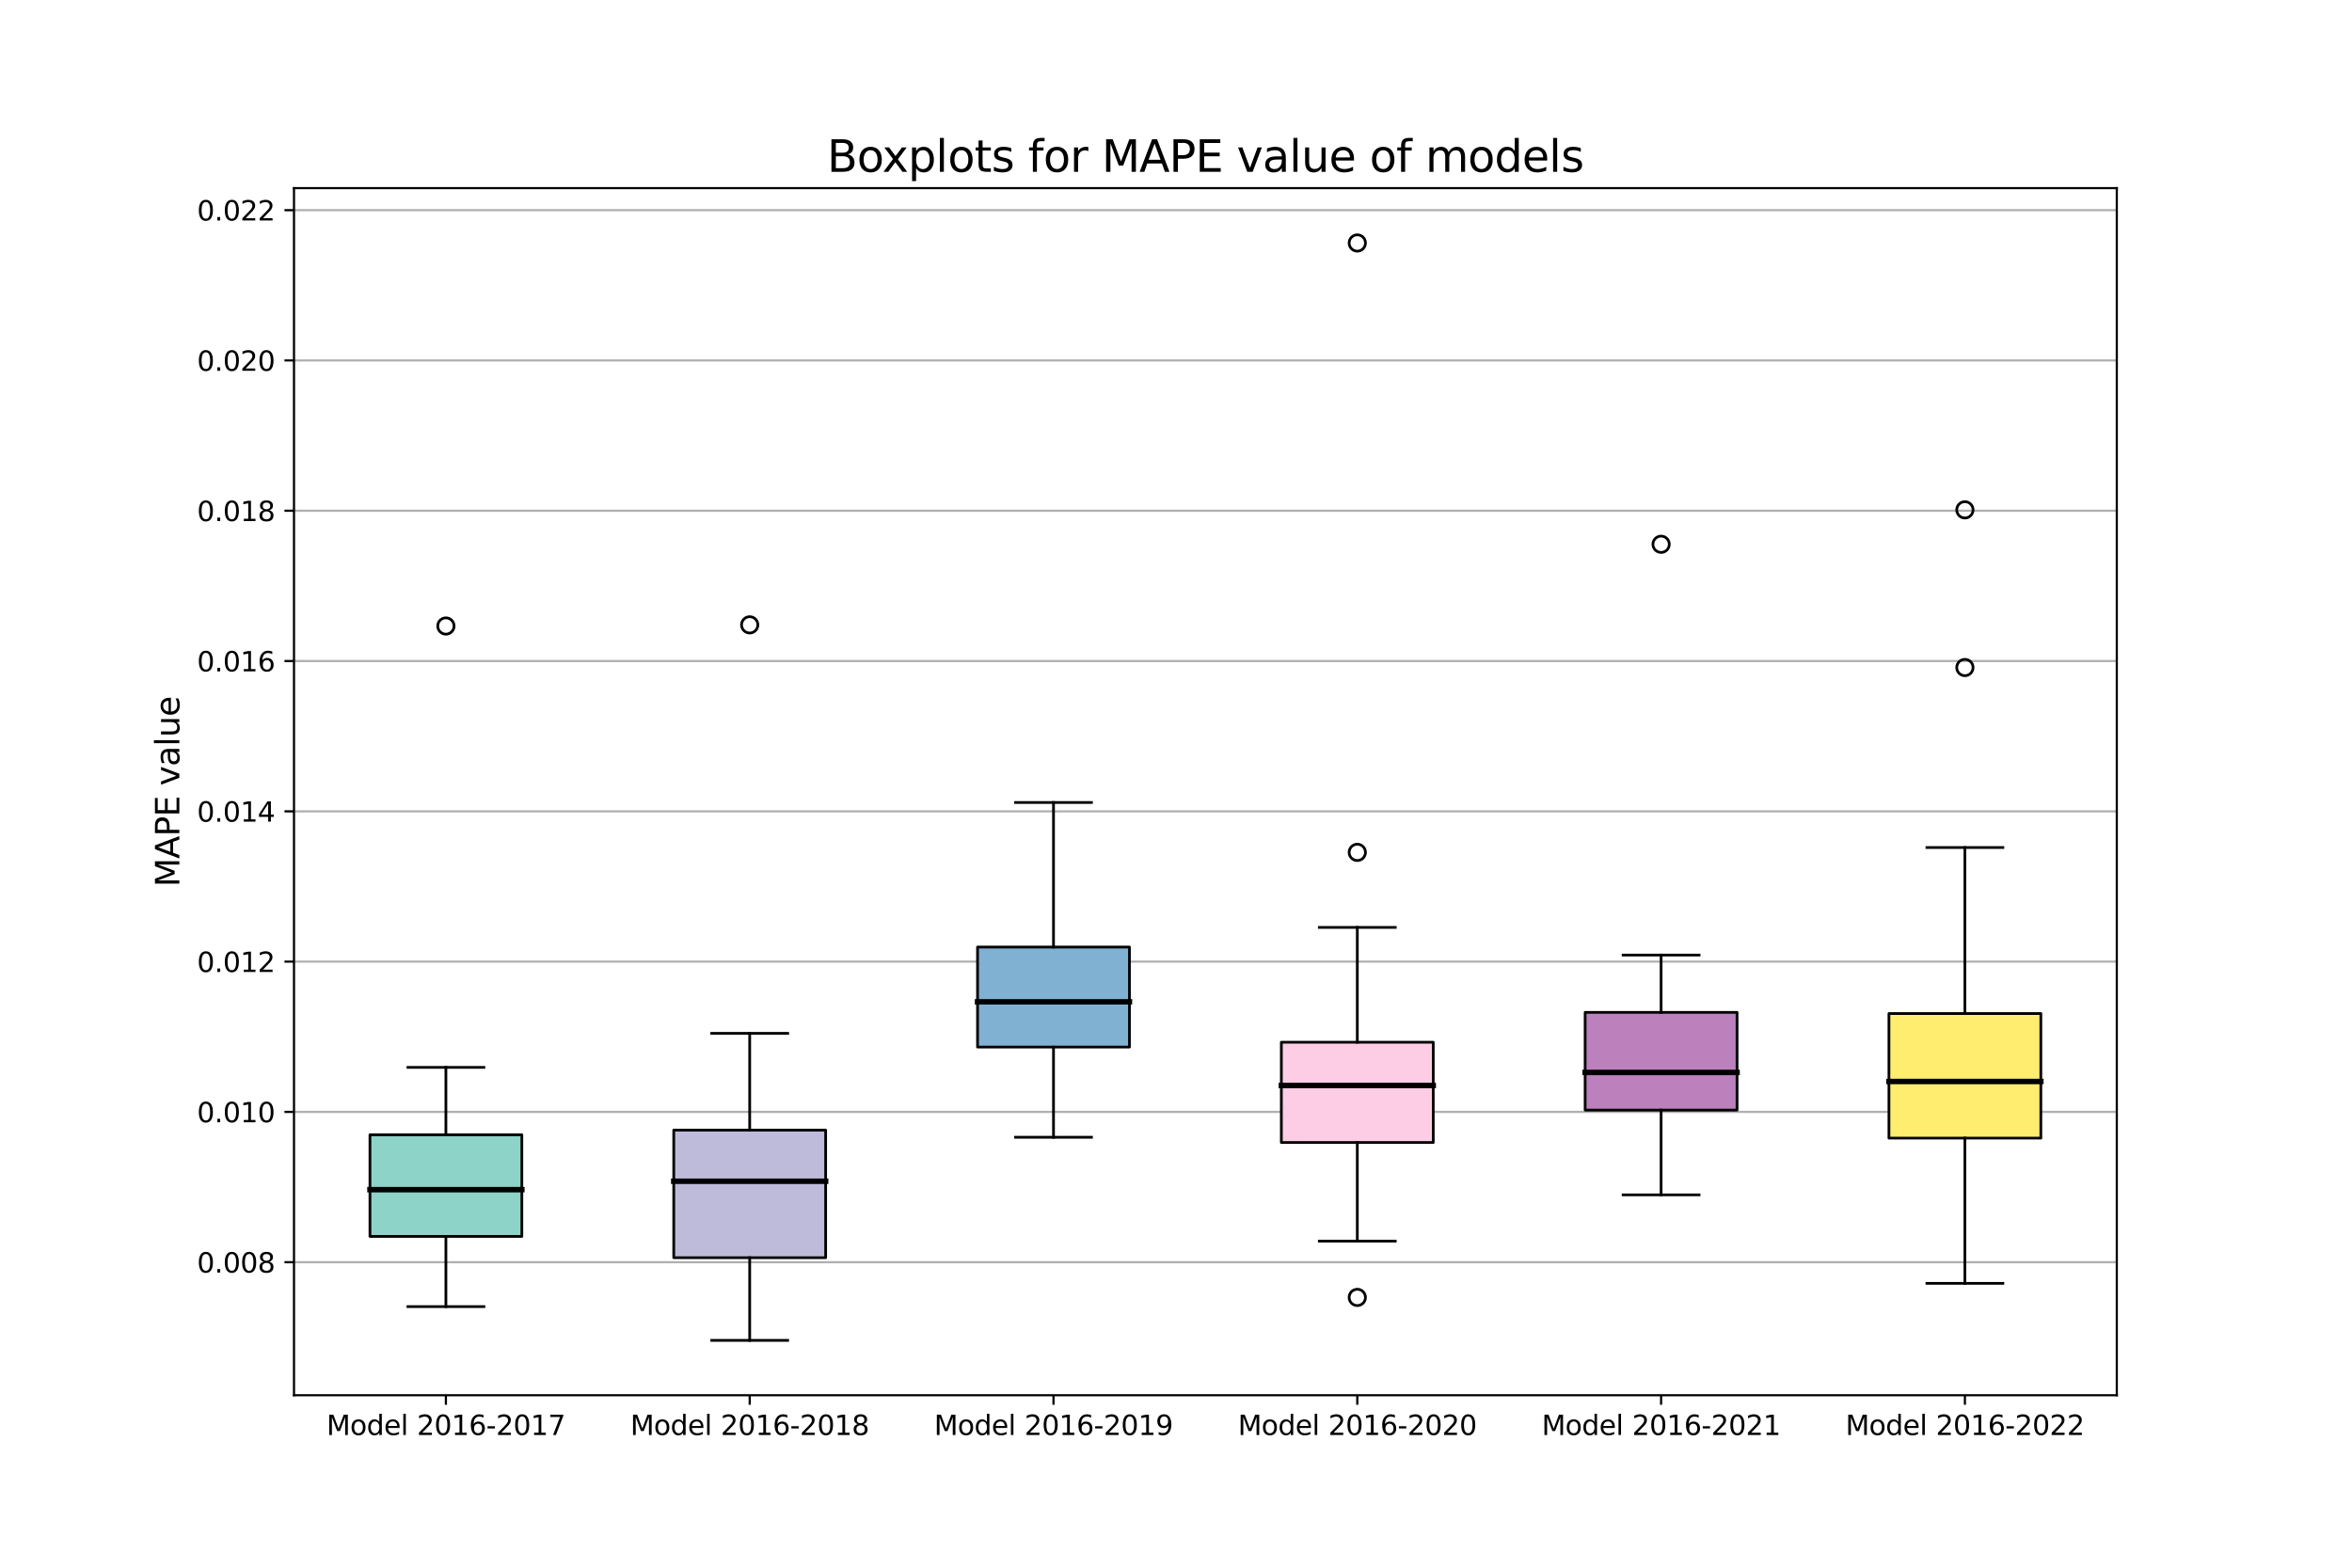 <?xml version="1.0" encoding="utf-8" standalone="no"?>
<!DOCTYPE svg PUBLIC "-//W3C//DTD SVG 1.1//EN"
  "http://www.w3.org/Graphics/SVG/1.1/DTD/svg11.dtd">
<svg xmlns:xlink="http://www.w3.org/1999/xlink" width="864pt" height="576pt" viewBox="0 0 864 576" xmlns="http://www.w3.org/2000/svg" version="1.1">
 <defs>
  <style type="text/css">*{stroke-linejoin: round; stroke-linecap: butt}</style>
 </defs>
 <g id="figure_1">
  <g id="patch_1">
   <path d="M 0 576 
L 864 576 
L 864 0 
L 0 0 
z
" style="fill: #ffffff"/>
  </g>
  <g id="axes_1">
   <g id="patch_2">
    <path d="M 108 512.64 
L 777.6 512.64 
L 777.6 69.12 
L 108 69.12 
z
" style="fill: #ffffff"/>
   </g>
   <g id="matplotlib.axis_1">
    <g id="xtick_1">
     <g id="line2d_1">
      <defs>
       <path id="mb6e4095ecb" d="M 0 0 
L 0 3.5 
" style="stroke: #000000; stroke-width: 0.8"/>
      </defs>
      <g>
       <use xlink:href="#mb6e4095ecb" x="163.8" y="512.64" style="stroke: #000000; stroke-width: 0.8"/>
      </g>
     </g>
     <g id="text_1">
      <!-- Model 2016-2017 -->
      <g transform="translate(119.944 527.238) scale(0.1 -0.1)">
       <defs>
        <path id="DejaVuSans-4d" d="M 628 4666 
L 1569 4666 
L 2759 1491 
L 3956 4666 
L 4897 4666 
L 4897 0 
L 4281 0 
L 4281 4097 
L 3078 897 
L 2444 897 
L 1241 4097 
L 1241 0 
L 628 0 
L 628 4666 
z
" transform="scale(0.016)"/>
        <path id="DejaVuSans-6f" d="M 1959 3097 
Q 1497 3097 1228 2736 
Q 959 2375 959 1747 
Q 959 1119 1226 758 
Q 1494 397 1959 397 
Q 2419 397 2687 759 
Q 2956 1122 2956 1747 
Q 2956 2369 2687 2733 
Q 2419 3097 1959 3097 
z
M 1959 3584 
Q 2709 3584 3137 3096 
Q 3566 2609 3566 1747 
Q 3566 888 3137 398 
Q 2709 -91 1959 -91 
Q 1206 -91 779 398 
Q 353 888 353 1747 
Q 353 2609 779 3096 
Q 1206 3584 1959 3584 
z
" transform="scale(0.016)"/>
        <path id="DejaVuSans-64" d="M 2906 2969 
L 2906 4863 
L 3481 4863 
L 3481 0 
L 2906 0 
L 2906 525 
Q 2725 213 2448 61 
Q 2172 -91 1784 -91 
Q 1150 -91 751 415 
Q 353 922 353 1747 
Q 353 2572 751 3078 
Q 1150 3584 1784 3584 
Q 2172 3584 2448 3432 
Q 2725 3281 2906 2969 
z
M 947 1747 
Q 947 1113 1208 752 
Q 1469 391 1925 391 
Q 2381 391 2643 752 
Q 2906 1113 2906 1747 
Q 2906 2381 2643 2742 
Q 2381 3103 1925 3103 
Q 1469 3103 1208 2742 
Q 947 2381 947 1747 
z
" transform="scale(0.016)"/>
        <path id="DejaVuSans-65" d="M 3597 1894 
L 3597 1613 
L 953 1613 
Q 991 1019 1311 708 
Q 1631 397 2203 397 
Q 2534 397 2845 478 
Q 3156 559 3463 722 
L 3463 178 
Q 3153 47 2828 -22 
Q 2503 -91 2169 -91 
Q 1331 -91 842 396 
Q 353 884 353 1716 
Q 353 2575 817 3079 
Q 1281 3584 2069 3584 
Q 2775 3584 3186 3129 
Q 3597 2675 3597 1894 
z
M 3022 2063 
Q 3016 2534 2758 2815 
Q 2500 3097 2075 3097 
Q 1594 3097 1305 2825 
Q 1016 2553 972 2059 
L 3022 2063 
z
" transform="scale(0.016)"/>
        <path id="DejaVuSans-6c" d="M 603 4863 
L 1178 4863 
L 1178 0 
L 603 0 
L 603 4863 
z
" transform="scale(0.016)"/>
        <path id="DejaVuSans-20" transform="scale(0.016)"/>
        <path id="DejaVuSans-32" d="M 1228 531 
L 3431 531 
L 3431 0 
L 469 0 
L 469 531 
Q 828 903 1448 1529 
Q 2069 2156 2228 2338 
Q 2531 2678 2651 2914 
Q 2772 3150 2772 3378 
Q 2772 3750 2511 3984 
Q 2250 4219 1831 4219 
Q 1534 4219 1204 4116 
Q 875 4013 500 3803 
L 500 4441 
Q 881 4594 1212 4672 
Q 1544 4750 1819 4750 
Q 2544 4750 2975 4387 
Q 3406 4025 3406 3419 
Q 3406 3131 3298 2873 
Q 3191 2616 2906 2266 
Q 2828 2175 2409 1742 
Q 1991 1309 1228 531 
z
" transform="scale(0.016)"/>
        <path id="DejaVuSans-30" d="M 2034 4250 
Q 1547 4250 1301 3770 
Q 1056 3291 1056 2328 
Q 1056 1369 1301 889 
Q 1547 409 2034 409 
Q 2525 409 2770 889 
Q 3016 1369 3016 2328 
Q 3016 3291 2770 3770 
Q 2525 4250 2034 4250 
z
M 2034 4750 
Q 2819 4750 3233 4129 
Q 3647 3509 3647 2328 
Q 3647 1150 3233 529 
Q 2819 -91 2034 -91 
Q 1250 -91 836 529 
Q 422 1150 422 2328 
Q 422 3509 836 4129 
Q 1250 4750 2034 4750 
z
" transform="scale(0.016)"/>
        <path id="DejaVuSans-31" d="M 794 531 
L 1825 531 
L 1825 4091 
L 703 3866 
L 703 4441 
L 1819 4666 
L 2450 4666 
L 2450 531 
L 3481 531 
L 3481 0 
L 794 0 
L 794 531 
z
" transform="scale(0.016)"/>
        <path id="DejaVuSans-36" d="M 2113 2584 
Q 1688 2584 1439 2293 
Q 1191 2003 1191 1497 
Q 1191 994 1439 701 
Q 1688 409 2113 409 
Q 2538 409 2786 701 
Q 3034 994 3034 1497 
Q 3034 2003 2786 2293 
Q 2538 2584 2113 2584 
z
M 3366 4563 
L 3366 3988 
Q 3128 4100 2886 4159 
Q 2644 4219 2406 4219 
Q 1781 4219 1451 3797 
Q 1122 3375 1075 2522 
Q 1259 2794 1537 2939 
Q 1816 3084 2150 3084 
Q 2853 3084 3261 2657 
Q 3669 2231 3669 1497 
Q 3669 778 3244 343 
Q 2819 -91 2113 -91 
Q 1303 -91 875 529 
Q 447 1150 447 2328 
Q 447 3434 972 4092 
Q 1497 4750 2381 4750 
Q 2619 4750 2861 4703 
Q 3103 4656 3366 4563 
z
" transform="scale(0.016)"/>
        <path id="DejaVuSans-2d" d="M 313 2009 
L 1997 2009 
L 1997 1497 
L 313 1497 
L 313 2009 
z
" transform="scale(0.016)"/>
        <path id="DejaVuSans-37" d="M 525 4666 
L 3525 4666 
L 3525 4397 
L 1831 0 
L 1172 0 
L 2766 4134 
L 525 4134 
L 525 4666 
z
" transform="scale(0.016)"/>
       </defs>
       <use xlink:href="#DejaVuSans-4d"/>
       <use xlink:href="#DejaVuSans-6f" x="86.279"/>
       <use xlink:href="#DejaVuSans-64" x="147.461"/>
       <use xlink:href="#DejaVuSans-65" x="210.938"/>
       <use xlink:href="#DejaVuSans-6c" x="272.461"/>
       <use xlink:href="#DejaVuSans-20" x="300.244"/>
       <use xlink:href="#DejaVuSans-32" x="332.031"/>
       <use xlink:href="#DejaVuSans-30" x="395.654"/>
       <use xlink:href="#DejaVuSans-31" x="459.277"/>
       <use xlink:href="#DejaVuSans-36" x="522.9"/>
       <use xlink:href="#DejaVuSans-2d" x="586.523"/>
       <use xlink:href="#DejaVuSans-32" x="622.607"/>
       <use xlink:href="#DejaVuSans-30" x="686.23"/>
       <use xlink:href="#DejaVuSans-31" x="749.854"/>
       <use xlink:href="#DejaVuSans-37" x="813.477"/>
      </g>
     </g>
    </g>
    <g id="xtick_2">
     <g id="line2d_2">
      <g>
       <use xlink:href="#mb6e4095ecb" x="275.4" y="512.64" style="stroke: #000000; stroke-width: 0.8"/>
      </g>
     </g>
     <g id="text_2">
      <!-- Model 2016-2018 -->
      <g transform="translate(231.544 527.238) scale(0.1 -0.1)">
       <defs>
        <path id="DejaVuSans-38" d="M 2034 2216 
Q 1584 2216 1326 1975 
Q 1069 1734 1069 1313 
Q 1069 891 1326 650 
Q 1584 409 2034 409 
Q 2484 409 2743 651 
Q 3003 894 3003 1313 
Q 3003 1734 2745 1975 
Q 2488 2216 2034 2216 
z
M 1403 2484 
Q 997 2584 770 2862 
Q 544 3141 544 3541 
Q 544 4100 942 4425 
Q 1341 4750 2034 4750 
Q 2731 4750 3128 4425 
Q 3525 4100 3525 3541 
Q 3525 3141 3298 2862 
Q 3072 2584 2669 2484 
Q 3125 2378 3379 2068 
Q 3634 1759 3634 1313 
Q 3634 634 3220 271 
Q 2806 -91 2034 -91 
Q 1263 -91 848 271 
Q 434 634 434 1313 
Q 434 1759 690 2068 
Q 947 2378 1403 2484 
z
M 1172 3481 
Q 1172 3119 1398 2916 
Q 1625 2713 2034 2713 
Q 2441 2713 2670 2916 
Q 2900 3119 2900 3481 
Q 2900 3844 2670 4047 
Q 2441 4250 2034 4250 
Q 1625 4250 1398 4047 
Q 1172 3844 1172 3481 
z
" transform="scale(0.016)"/>
       </defs>
       <use xlink:href="#DejaVuSans-4d"/>
       <use xlink:href="#DejaVuSans-6f" x="86.279"/>
       <use xlink:href="#DejaVuSans-64" x="147.461"/>
       <use xlink:href="#DejaVuSans-65" x="210.938"/>
       <use xlink:href="#DejaVuSans-6c" x="272.461"/>
       <use xlink:href="#DejaVuSans-20" x="300.244"/>
       <use xlink:href="#DejaVuSans-32" x="332.031"/>
       <use xlink:href="#DejaVuSans-30" x="395.654"/>
       <use xlink:href="#DejaVuSans-31" x="459.277"/>
       <use xlink:href="#DejaVuSans-36" x="522.9"/>
       <use xlink:href="#DejaVuSans-2d" x="586.523"/>
       <use xlink:href="#DejaVuSans-32" x="622.607"/>
       <use xlink:href="#DejaVuSans-30" x="686.23"/>
       <use xlink:href="#DejaVuSans-31" x="749.854"/>
       <use xlink:href="#DejaVuSans-38" x="813.477"/>
      </g>
     </g>
    </g>
    <g id="xtick_3">
     <g id="line2d_3">
      <g>
       <use xlink:href="#mb6e4095ecb" x="387" y="512.64" style="stroke: #000000; stroke-width: 0.8"/>
      </g>
     </g>
     <g id="text_3">
      <!-- Model 2016-2019 -->
      <g transform="translate(343.144 527.238) scale(0.1 -0.1)">
       <defs>
        <path id="DejaVuSans-39" d="M 703 97 
L 703 672 
Q 941 559 1184 500 
Q 1428 441 1663 441 
Q 2288 441 2617 861 
Q 2947 1281 2994 2138 
Q 2813 1869 2534 1725 
Q 2256 1581 1919 1581 
Q 1219 1581 811 2004 
Q 403 2428 403 3163 
Q 403 3881 828 4315 
Q 1253 4750 1959 4750 
Q 2769 4750 3195 4129 
Q 3622 3509 3622 2328 
Q 3622 1225 3098 567 
Q 2575 -91 1691 -91 
Q 1453 -91 1209 -44 
Q 966 3 703 97 
z
M 1959 2075 
Q 2384 2075 2632 2365 
Q 2881 2656 2881 3163 
Q 2881 3666 2632 3958 
Q 2384 4250 1959 4250 
Q 1534 4250 1286 3958 
Q 1038 3666 1038 3163 
Q 1038 2656 1286 2365 
Q 1534 2075 1959 2075 
z
" transform="scale(0.016)"/>
       </defs>
       <use xlink:href="#DejaVuSans-4d"/>
       <use xlink:href="#DejaVuSans-6f" x="86.279"/>
       <use xlink:href="#DejaVuSans-64" x="147.461"/>
       <use xlink:href="#DejaVuSans-65" x="210.938"/>
       <use xlink:href="#DejaVuSans-6c" x="272.461"/>
       <use xlink:href="#DejaVuSans-20" x="300.244"/>
       <use xlink:href="#DejaVuSans-32" x="332.031"/>
       <use xlink:href="#DejaVuSans-30" x="395.654"/>
       <use xlink:href="#DejaVuSans-31" x="459.277"/>
       <use xlink:href="#DejaVuSans-36" x="522.9"/>
       <use xlink:href="#DejaVuSans-2d" x="586.523"/>
       <use xlink:href="#DejaVuSans-32" x="622.607"/>
       <use xlink:href="#DejaVuSans-30" x="686.23"/>
       <use xlink:href="#DejaVuSans-31" x="749.854"/>
       <use xlink:href="#DejaVuSans-39" x="813.477"/>
      </g>
     </g>
    </g>
    <g id="xtick_4">
     <g id="line2d_4">
      <g>
       <use xlink:href="#mb6e4095ecb" x="498.6" y="512.64" style="stroke: #000000; stroke-width: 0.8"/>
      </g>
     </g>
     <g id="text_4">
      <!-- Model 2016-2020 -->
      <g transform="translate(454.744 527.238) scale(0.1 -0.1)">
       <use xlink:href="#DejaVuSans-4d"/>
       <use xlink:href="#DejaVuSans-6f" x="86.279"/>
       <use xlink:href="#DejaVuSans-64" x="147.461"/>
       <use xlink:href="#DejaVuSans-65" x="210.938"/>
       <use xlink:href="#DejaVuSans-6c" x="272.461"/>
       <use xlink:href="#DejaVuSans-20" x="300.244"/>
       <use xlink:href="#DejaVuSans-32" x="332.031"/>
       <use xlink:href="#DejaVuSans-30" x="395.654"/>
       <use xlink:href="#DejaVuSans-31" x="459.277"/>
       <use xlink:href="#DejaVuSans-36" x="522.9"/>
       <use xlink:href="#DejaVuSans-2d" x="586.523"/>
       <use xlink:href="#DejaVuSans-32" x="622.607"/>
       <use xlink:href="#DejaVuSans-30" x="686.23"/>
       <use xlink:href="#DejaVuSans-32" x="749.854"/>
       <use xlink:href="#DejaVuSans-30" x="813.477"/>
      </g>
     </g>
    </g>
    <g id="xtick_5">
     <g id="line2d_5">
      <g>
       <use xlink:href="#mb6e4095ecb" x="610.2" y="512.64" style="stroke: #000000; stroke-width: 0.8"/>
      </g>
     </g>
     <g id="text_5">
      <!-- Model 2016-2021 -->
      <g transform="translate(566.344 527.238) scale(0.1 -0.1)">
       <use xlink:href="#DejaVuSans-4d"/>
       <use xlink:href="#DejaVuSans-6f" x="86.279"/>
       <use xlink:href="#DejaVuSans-64" x="147.461"/>
       <use xlink:href="#DejaVuSans-65" x="210.938"/>
       <use xlink:href="#DejaVuSans-6c" x="272.461"/>
       <use xlink:href="#DejaVuSans-20" x="300.244"/>
       <use xlink:href="#DejaVuSans-32" x="332.031"/>
       <use xlink:href="#DejaVuSans-30" x="395.654"/>
       <use xlink:href="#DejaVuSans-31" x="459.277"/>
       <use xlink:href="#DejaVuSans-36" x="522.9"/>
       <use xlink:href="#DejaVuSans-2d" x="586.523"/>
       <use xlink:href="#DejaVuSans-32" x="622.607"/>
       <use xlink:href="#DejaVuSans-30" x="686.23"/>
       <use xlink:href="#DejaVuSans-32" x="749.854"/>
       <use xlink:href="#DejaVuSans-31" x="813.477"/>
      </g>
     </g>
    </g>
    <g id="xtick_6">
     <g id="line2d_6">
      <g>
       <use xlink:href="#mb6e4095ecb" x="721.8" y="512.64" style="stroke: #000000; stroke-width: 0.8"/>
      </g>
     </g>
     <g id="text_6">
      <!-- Model 2016-2022 -->
      <g transform="translate(677.944 527.238) scale(0.1 -0.1)">
       <use xlink:href="#DejaVuSans-4d"/>
       <use xlink:href="#DejaVuSans-6f" x="86.279"/>
       <use xlink:href="#DejaVuSans-64" x="147.461"/>
       <use xlink:href="#DejaVuSans-65" x="210.938"/>
       <use xlink:href="#DejaVuSans-6c" x="272.461"/>
       <use xlink:href="#DejaVuSans-20" x="300.244"/>
       <use xlink:href="#DejaVuSans-32" x="332.031"/>
       <use xlink:href="#DejaVuSans-30" x="395.654"/>
       <use xlink:href="#DejaVuSans-31" x="459.277"/>
       <use xlink:href="#DejaVuSans-36" x="522.9"/>
       <use xlink:href="#DejaVuSans-2d" x="586.523"/>
       <use xlink:href="#DejaVuSans-32" x="622.607"/>
       <use xlink:href="#DejaVuSans-30" x="686.23"/>
       <use xlink:href="#DejaVuSans-32" x="749.854"/>
       <use xlink:href="#DejaVuSans-32" x="813.477"/>
      </g>
     </g>
    </g>
   </g>
   <g id="matplotlib.axis_2">
    <g id="ytick_1">
     <g id="line2d_7">
      <path d="M 108 463.759 
L 777.6 463.759 
" clip-path="url(#p1712bc92a9)" style="fill: none; stroke: #b0b0b0; stroke-width: 0.8; stroke-linecap: square"/>
     </g>
     <g id="line2d_8">
      <defs>
       <path id="mffe95f3190" d="M 0 0 
L -3.5 0 
" style="stroke: #000000; stroke-width: 0.8"/>
      </defs>
      <g>
       <use xlink:href="#mffe95f3190" x="108" y="463.759" style="stroke: #000000; stroke-width: 0.8"/>
      </g>
     </g>
     <g id="text_7">
      <!-- 0.008 -->
      <g transform="translate(72.372 467.558) scale(0.1 -0.1)">
       <defs>
        <path id="DejaVuSans-2e" d="M 684 794 
L 1344 794 
L 1344 0 
L 684 0 
L 684 794 
z
" transform="scale(0.016)"/>
       </defs>
       <use xlink:href="#DejaVuSans-30"/>
       <use xlink:href="#DejaVuSans-2e" x="63.623"/>
       <use xlink:href="#DejaVuSans-30" x="95.41"/>
       <use xlink:href="#DejaVuSans-30" x="159.033"/>
       <use xlink:href="#DejaVuSans-38" x="222.656"/>
      </g>
     </g>
    </g>
    <g id="ytick_2">
     <g id="line2d_9">
      <path d="M 108 408.538 
L 777.6 408.538 
" clip-path="url(#p1712bc92a9)" style="fill: none; stroke: #b0b0b0; stroke-width: 0.8; stroke-linecap: square"/>
     </g>
     <g id="line2d_10">
      <g>
       <use xlink:href="#mffe95f3190" x="108" y="408.538" style="stroke: #000000; stroke-width: 0.8"/>
      </g>
     </g>
     <g id="text_8">
      <!-- 0.010 -->
      <g transform="translate(72.372 412.337) scale(0.1 -0.1)">
       <use xlink:href="#DejaVuSans-30"/>
       <use xlink:href="#DejaVuSans-2e" x="63.623"/>
       <use xlink:href="#DejaVuSans-30" x="95.41"/>
       <use xlink:href="#DejaVuSans-31" x="159.033"/>
       <use xlink:href="#DejaVuSans-30" x="222.656"/>
      </g>
     </g>
    </g>
    <g id="ytick_3">
     <g id="line2d_11">
      <path d="M 108 353.318 
L 777.6 353.318 
" clip-path="url(#p1712bc92a9)" style="fill: none; stroke: #b0b0b0; stroke-width: 0.8; stroke-linecap: square"/>
     </g>
     <g id="line2d_12">
      <g>
       <use xlink:href="#mffe95f3190" x="108" y="353.318" style="stroke: #000000; stroke-width: 0.8"/>
      </g>
     </g>
     <g id="text_9">
      <!-- 0.012 -->
      <g transform="translate(72.372 357.117) scale(0.1 -0.1)">
       <use xlink:href="#DejaVuSans-30"/>
       <use xlink:href="#DejaVuSans-2e" x="63.623"/>
       <use xlink:href="#DejaVuSans-30" x="95.41"/>
       <use xlink:href="#DejaVuSans-31" x="159.033"/>
       <use xlink:href="#DejaVuSans-32" x="222.656"/>
      </g>
     </g>
    </g>
    <g id="ytick_4">
     <g id="line2d_13">
      <path d="M 108 298.097 
L 777.6 298.097 
" clip-path="url(#p1712bc92a9)" style="fill: none; stroke: #b0b0b0; stroke-width: 0.8; stroke-linecap: square"/>
     </g>
     <g id="line2d_14">
      <g>
       <use xlink:href="#mffe95f3190" x="108" y="298.097" style="stroke: #000000; stroke-width: 0.8"/>
      </g>
     </g>
     <g id="text_10">
      <!-- 0.014 -->
      <g transform="translate(72.372 301.897) scale(0.1 -0.1)">
       <defs>
        <path id="DejaVuSans-34" d="M 2419 4116 
L 825 1625 
L 2419 1625 
L 2419 4116 
z
M 2253 4666 
L 3047 4666 
L 3047 1625 
L 3713 1625 
L 3713 1100 
L 3047 1100 
L 3047 0 
L 2419 0 
L 2419 1100 
L 313 1100 
L 313 1709 
L 2253 4666 
z
" transform="scale(0.016)"/>
       </defs>
       <use xlink:href="#DejaVuSans-30"/>
       <use xlink:href="#DejaVuSans-2e" x="63.623"/>
       <use xlink:href="#DejaVuSans-30" x="95.41"/>
       <use xlink:href="#DejaVuSans-31" x="159.033"/>
       <use xlink:href="#DejaVuSans-34" x="222.656"/>
      </g>
     </g>
    </g>
    <g id="ytick_5">
     <g id="line2d_15">
      <path d="M 108 242.877 
L 777.6 242.877 
" clip-path="url(#p1712bc92a9)" style="fill: none; stroke: #b0b0b0; stroke-width: 0.8; stroke-linecap: square"/>
     </g>
     <g id="line2d_16">
      <g>
       <use xlink:href="#mffe95f3190" x="108" y="242.877" style="stroke: #000000; stroke-width: 0.8"/>
      </g>
     </g>
     <g id="text_11">
      <!-- 0.016 -->
      <g transform="translate(72.372 246.676) scale(0.1 -0.1)">
       <use xlink:href="#DejaVuSans-30"/>
       <use xlink:href="#DejaVuSans-2e" x="63.623"/>
       <use xlink:href="#DejaVuSans-30" x="95.41"/>
       <use xlink:href="#DejaVuSans-31" x="159.033"/>
       <use xlink:href="#DejaVuSans-36" x="222.656"/>
      </g>
     </g>
    </g>
    <g id="ytick_6">
     <g id="line2d_17">
      <path d="M 108 187.656 
L 777.6 187.656 
" clip-path="url(#p1712bc92a9)" style="fill: none; stroke: #b0b0b0; stroke-width: 0.8; stroke-linecap: square"/>
     </g>
     <g id="line2d_18">
      <g>
       <use xlink:href="#mffe95f3190" x="108" y="187.656" style="stroke: #000000; stroke-width: 0.8"/>
      </g>
     </g>
     <g id="text_12">
      <!-- 0.018 -->
      <g transform="translate(72.372 191.456) scale(0.1 -0.1)">
       <use xlink:href="#DejaVuSans-30"/>
       <use xlink:href="#DejaVuSans-2e" x="63.623"/>
       <use xlink:href="#DejaVuSans-30" x="95.41"/>
       <use xlink:href="#DejaVuSans-31" x="159.033"/>
       <use xlink:href="#DejaVuSans-38" x="222.656"/>
      </g>
     </g>
    </g>
    <g id="ytick_7">
     <g id="line2d_19">
      <path d="M 108 132.436 
L 777.6 132.436 
" clip-path="url(#p1712bc92a9)" style="fill: none; stroke: #b0b0b0; stroke-width: 0.8; stroke-linecap: square"/>
     </g>
     <g id="line2d_20">
      <g>
       <use xlink:href="#mffe95f3190" x="108" y="132.436" style="stroke: #000000; stroke-width: 0.8"/>
      </g>
     </g>
     <g id="text_13">
      <!-- 0.020 -->
      <g transform="translate(72.372 136.235) scale(0.1 -0.1)">
       <use xlink:href="#DejaVuSans-30"/>
       <use xlink:href="#DejaVuSans-2e" x="63.623"/>
       <use xlink:href="#DejaVuSans-30" x="95.41"/>
       <use xlink:href="#DejaVuSans-32" x="159.033"/>
       <use xlink:href="#DejaVuSans-30" x="222.656"/>
      </g>
     </g>
    </g>
    <g id="ytick_8">
     <g id="line2d_21">
      <path d="M 108 77.216 
L 777.6 77.216 
" clip-path="url(#p1712bc92a9)" style="fill: none; stroke: #b0b0b0; stroke-width: 0.8; stroke-linecap: square"/>
     </g>
     <g id="line2d_22">
      <g>
       <use xlink:href="#mffe95f3190" x="108" y="77.216" style="stroke: #000000; stroke-width: 0.8"/>
      </g>
     </g>
     <g id="text_14">
      <!-- 0.022 -->
      <g transform="translate(72.372 81.015) scale(0.1 -0.1)">
       <use xlink:href="#DejaVuSans-30"/>
       <use xlink:href="#DejaVuSans-2e" x="63.623"/>
       <use xlink:href="#DejaVuSans-30" x="95.41"/>
       <use xlink:href="#DejaVuSans-32" x="159.033"/>
       <use xlink:href="#DejaVuSans-32" x="222.656"/>
      </g>
     </g>
    </g>
    <g id="text_15">
     <!-- MAPE value -->
     <g transform="translate(65.876 325.867) rotate(-90) scale(0.12 -0.12)">
      <defs>
       <path id="DejaVuSans-41" d="M 2188 4044 
L 1331 1722 
L 3047 1722 
L 2188 4044 
z
M 1831 4666 
L 2547 4666 
L 4325 0 
L 3669 0 
L 3244 1197 
L 1141 1197 
L 716 0 
L 50 0 
L 1831 4666 
z
" transform="scale(0.016)"/>
       <path id="DejaVuSans-50" d="M 1259 4147 
L 1259 2394 
L 2053 2394 
Q 2494 2394 2734 2622 
Q 2975 2850 2975 3272 
Q 2975 3691 2734 3919 
Q 2494 4147 2053 4147 
L 1259 4147 
z
M 628 4666 
L 2053 4666 
Q 2838 4666 3239 4311 
Q 3641 3956 3641 3272 
Q 3641 2581 3239 2228 
Q 2838 1875 2053 1875 
L 1259 1875 
L 1259 0 
L 628 0 
L 628 4666 
z
" transform="scale(0.016)"/>
       <path id="DejaVuSans-45" d="M 628 4666 
L 3578 4666 
L 3578 4134 
L 1259 4134 
L 1259 2753 
L 3481 2753 
L 3481 2222 
L 1259 2222 
L 1259 531 
L 3634 531 
L 3634 0 
L 628 0 
L 628 4666 
z
" transform="scale(0.016)"/>
       <path id="DejaVuSans-76" d="M 191 3500 
L 800 3500 
L 1894 563 
L 2988 3500 
L 3597 3500 
L 2284 0 
L 1503 0 
L 191 3500 
z
" transform="scale(0.016)"/>
       <path id="DejaVuSans-61" d="M 2194 1759 
Q 1497 1759 1228 1600 
Q 959 1441 959 1056 
Q 959 750 1161 570 
Q 1363 391 1709 391 
Q 2188 391 2477 730 
Q 2766 1069 2766 1631 
L 2766 1759 
L 2194 1759 
z
M 3341 1997 
L 3341 0 
L 2766 0 
L 2766 531 
Q 2569 213 2275 61 
Q 1981 -91 1556 -91 
Q 1019 -91 701 211 
Q 384 513 384 1019 
Q 384 1609 779 1909 
Q 1175 2209 1959 2209 
L 2766 2209 
L 2766 2266 
Q 2766 2663 2505 2880 
Q 2244 3097 1772 3097 
Q 1472 3097 1187 3025 
Q 903 2953 641 2809 
L 641 3341 
Q 956 3463 1253 3523 
Q 1550 3584 1831 3584 
Q 2591 3584 2966 3190 
Q 3341 2797 3341 1997 
z
" transform="scale(0.016)"/>
       <path id="DejaVuSans-75" d="M 544 1381 
L 544 3500 
L 1119 3500 
L 1119 1403 
Q 1119 906 1312 657 
Q 1506 409 1894 409 
Q 2359 409 2629 706 
Q 2900 1003 2900 1516 
L 2900 3500 
L 3475 3500 
L 3475 0 
L 2900 0 
L 2900 538 
Q 2691 219 2414 64 
Q 2138 -91 1772 -91 
Q 1169 -91 856 284 
Q 544 659 544 1381 
z
M 1991 3584 
L 1991 3584 
z
" transform="scale(0.016)"/>
      </defs>
      <use xlink:href="#DejaVuSans-4d"/>
      <use xlink:href="#DejaVuSans-41" x="86.279"/>
      <use xlink:href="#DejaVuSans-50" x="154.688"/>
      <use xlink:href="#DejaVuSans-45" x="214.99"/>
      <use xlink:href="#DejaVuSans-20" x="278.174"/>
      <use xlink:href="#DejaVuSans-76" x="309.961"/>
      <use xlink:href="#DejaVuSans-61" x="369.141"/>
      <use xlink:href="#DejaVuSans-6c" x="430.42"/>
      <use xlink:href="#DejaVuSans-75" x="458.203"/>
      <use xlink:href="#DejaVuSans-65" x="521.582"/>
     </g>
    </g>
   </g>
   <g id="patch_3">
    <path d="M 135.9 454.276 
L 191.7 454.276 
L 191.7 416.956 
L 135.9 416.956 
L 135.9 454.276 
z
" clip-path="url(#p1712bc92a9)" style="fill: #8dd3c7; stroke: #000000; stroke-linejoin: miter"/>
   </g>
   <g id="line2d_23">
    <path d="M 163.8 454.276 
L 163.8 480.073 
" clip-path="url(#p1712bc92a9)" style="fill: none; stroke: #000000; stroke-linecap: square"/>
   </g>
   <g id="line2d_24">
    <path d="M 163.8 416.956 
L 163.8 392.17 
" clip-path="url(#p1712bc92a9)" style="fill: none; stroke: #000000; stroke-linecap: square"/>
   </g>
   <g id="line2d_25">
    <path d="M 149.85 480.073 
L 177.75 480.073 
" clip-path="url(#p1712bc92a9)" style="fill: none; stroke: #000000; stroke-linecap: square"/>
   </g>
   <g id="line2d_26">
    <path d="M 149.85 392.17 
L 177.75 392.17 
" clip-path="url(#p1712bc92a9)" style="fill: none; stroke: #000000; stroke-linecap: square"/>
   </g>
   <g id="line2d_27">
    <defs>
     <path id="m82b0823bde" d="M 0 3 
C 0.796 3 1.559 2.684 2.121 2.121 
C 2.684 1.559 3 0.796 3 0 
C 3 -0.796 2.684 -1.559 2.121 -2.121 
C 1.559 -2.684 0.796 -3 0 -3 
C -0.796 -3 -1.559 -2.684 -2.121 -2.121 
C -2.684 -1.559 -3 -0.796 -3 0 
C -3 0.796 -2.684 1.559 -2.121 2.121 
C -1.559 2.684 -0.796 3 0 3 
z
" style="stroke: #000000"/>
    </defs>
    <g clip-path="url(#p1712bc92a9)">
     <use xlink:href="#m82b0823bde" x="163.8" y="230.009" style="fill-opacity: 0; stroke: #000000"/>
    </g>
   </g>
   <g id="patch_4">
    <path d="M 247.5 462.104 
L 303.3 462.104 
L 303.3 415.23 
L 247.5 415.23 
L 247.5 462.104 
z
" clip-path="url(#p1712bc92a9)" style="fill: #bebada; stroke: #000000; stroke-linejoin: miter"/>
   </g>
   <g id="line2d_28">
    <path d="M 275.4 462.104 
L 275.4 492.48 
" clip-path="url(#p1712bc92a9)" style="fill: none; stroke: #000000; stroke-linecap: square"/>
   </g>
   <g id="line2d_29">
    <path d="M 275.4 415.23 
L 275.4 379.671 
" clip-path="url(#p1712bc92a9)" style="fill: none; stroke: #000000; stroke-linecap: square"/>
   </g>
   <g id="line2d_30">
    <path d="M 261.45 492.48 
L 289.35 492.48 
" clip-path="url(#p1712bc92a9)" style="fill: none; stroke: #000000; stroke-linecap: square"/>
   </g>
   <g id="line2d_31">
    <path d="M 261.45 379.671 
L 289.35 379.671 
" clip-path="url(#p1712bc92a9)" style="fill: none; stroke: #000000; stroke-linecap: square"/>
   </g>
   <g id="line2d_32">
    <g clip-path="url(#p1712bc92a9)">
     <use xlink:href="#m82b0823bde" x="275.4" y="229.582" style="fill-opacity: 0; stroke: #000000"/>
    </g>
   </g>
   <g id="patch_5">
    <path d="M 359.1 384.704 
L 414.9 384.704 
L 414.9 347.976 
L 359.1 347.976 
L 359.1 384.704 
z
" clip-path="url(#p1712bc92a9)" style="fill: #80b1d3; stroke: #000000; stroke-linejoin: miter"/>
   </g>
   <g id="line2d_33">
    <path d="M 387 384.704 
L 387 417.857 
" clip-path="url(#p1712bc92a9)" style="fill: none; stroke: #000000; stroke-linecap: square"/>
   </g>
   <g id="line2d_34">
    <path d="M 387 347.976 
L 387 294.848 
" clip-path="url(#p1712bc92a9)" style="fill: none; stroke: #000000; stroke-linecap: square"/>
   </g>
   <g id="line2d_35">
    <path d="M 373.05 417.857 
L 400.95 417.857 
" clip-path="url(#p1712bc92a9)" style="fill: none; stroke: #000000; stroke-linecap: square"/>
   </g>
   <g id="line2d_36">
    <path d="M 373.05 294.848 
L 400.95 294.848 
" clip-path="url(#p1712bc92a9)" style="fill: none; stroke: #000000; stroke-linecap: square"/>
   </g>
   <g id="line2d_37"/>
   <g id="patch_6">
    <path d="M 470.7 419.776 
L 526.5 419.776 
L 526.5 382.94 
L 470.7 382.94 
L 470.7 419.776 
z
" clip-path="url(#p1712bc92a9)" style="fill: #fccde5; stroke: #000000; stroke-linejoin: miter"/>
   </g>
   <g id="line2d_38">
    <path d="M 498.6 419.776 
L 498.6 456.021 
" clip-path="url(#p1712bc92a9)" style="fill: none; stroke: #000000; stroke-linecap: square"/>
   </g>
   <g id="line2d_39">
    <path d="M 498.6 382.94 
L 498.6 340.749 
" clip-path="url(#p1712bc92a9)" style="fill: none; stroke: #000000; stroke-linecap: square"/>
   </g>
   <g id="line2d_40">
    <path d="M 484.65 456.021 
L 512.55 456.021 
" clip-path="url(#p1712bc92a9)" style="fill: none; stroke: #000000; stroke-linecap: square"/>
   </g>
   <g id="line2d_41">
    <path d="M 484.65 340.749 
L 512.55 340.749 
" clip-path="url(#p1712bc92a9)" style="fill: none; stroke: #000000; stroke-linecap: square"/>
   </g>
   <g id="line2d_42">
    <g clip-path="url(#p1712bc92a9)">
     <use xlink:href="#m82b0823bde" x="498.6" y="476.694" style="fill-opacity: 0; stroke: #000000"/>
     <use xlink:href="#m82b0823bde" x="498.6" y="313.175" style="fill-opacity: 0; stroke: #000000"/>
     <use xlink:href="#m82b0823bde" x="498.6" y="89.28" style="fill-opacity: 0; stroke: #000000"/>
    </g>
   </g>
   <g id="patch_7">
    <path d="M 582.3 407.877 
L 638.1 407.877 
L 638.1 371.975 
L 582.3 371.975 
L 582.3 407.877 
z
" clip-path="url(#p1712bc92a9)" style="fill: #bc80bd; stroke: #000000; stroke-linejoin: miter"/>
   </g>
   <g id="line2d_43">
    <path d="M 610.2 407.877 
L 610.2 439.021 
" clip-path="url(#p1712bc92a9)" style="fill: none; stroke: #000000; stroke-linecap: square"/>
   </g>
   <g id="line2d_44">
    <path d="M 610.2 371.975 
L 610.2 350.914 
" clip-path="url(#p1712bc92a9)" style="fill: none; stroke: #000000; stroke-linecap: square"/>
   </g>
   <g id="line2d_45">
    <path d="M 596.25 439.021 
L 624.15 439.021 
" clip-path="url(#p1712bc92a9)" style="fill: none; stroke: #000000; stroke-linecap: square"/>
   </g>
   <g id="line2d_46">
    <path d="M 596.25 350.914 
L 624.15 350.914 
" clip-path="url(#p1712bc92a9)" style="fill: none; stroke: #000000; stroke-linecap: square"/>
   </g>
   <g id="line2d_47">
    <g clip-path="url(#p1712bc92a9)">
     <use xlink:href="#m82b0823bde" x="610.2" y="199.978" style="fill-opacity: 0; stroke: #000000"/>
    </g>
   </g>
   <g id="patch_8">
    <path d="M 693.9 418.169 
L 749.7 418.169 
L 749.7 372.394 
L 693.9 372.394 
L 693.9 418.169 
z
" clip-path="url(#p1712bc92a9)" style="fill: #ffed6f; stroke: #000000; stroke-linejoin: miter"/>
   </g>
   <g id="line2d_48">
    <path d="M 721.8 418.169 
L 721.8 471.531 
" clip-path="url(#p1712bc92a9)" style="fill: none; stroke: #000000; stroke-linecap: square"/>
   </g>
   <g id="line2d_49">
    <path d="M 721.8 372.394 
L 721.8 311.396 
" clip-path="url(#p1712bc92a9)" style="fill: none; stroke: #000000; stroke-linecap: square"/>
   </g>
   <g id="line2d_50">
    <path d="M 707.85 471.531 
L 735.75 471.531 
" clip-path="url(#p1712bc92a9)" style="fill: none; stroke: #000000; stroke-linecap: square"/>
   </g>
   <g id="line2d_51">
    <path d="M 707.85 311.396 
L 735.75 311.396 
" clip-path="url(#p1712bc92a9)" style="fill: none; stroke: #000000; stroke-linecap: square"/>
   </g>
   <g id="line2d_52">
    <g clip-path="url(#p1712bc92a9)">
     <use xlink:href="#m82b0823bde" x="721.8" y="245.262" style="fill-opacity: 0; stroke: #000000"/>
     <use xlink:href="#m82b0823bde" x="721.8" y="187.331" style="fill-opacity: 0; stroke: #000000"/>
    </g>
   </g>
   <g id="line2d_53">
    <path d="M 135.9 437.096 
L 191.7 437.096 
" clip-path="url(#p1712bc92a9)" style="fill: none; stroke: #000000; stroke-width: 2; stroke-linecap: square"/>
   </g>
   <g id="line2d_54">
    <path d="M 247.5 434.009 
L 303.3 434.009 
" clip-path="url(#p1712bc92a9)" style="fill: none; stroke: #000000; stroke-width: 2; stroke-linecap: square"/>
   </g>
   <g id="line2d_55">
    <path d="M 359.1 368.085 
L 414.9 368.085 
" clip-path="url(#p1712bc92a9)" style="fill: none; stroke: #000000; stroke-width: 2; stroke-linecap: square"/>
   </g>
   <g id="line2d_56">
    <path d="M 470.7 398.834 
L 526.5 398.834 
" clip-path="url(#p1712bc92a9)" style="fill: none; stroke: #000000; stroke-width: 2; stroke-linecap: square"/>
   </g>
   <g id="line2d_57">
    <path d="M 582.3 394.04 
L 638.1 394.04 
" clip-path="url(#p1712bc92a9)" style="fill: none; stroke: #000000; stroke-width: 2; stroke-linecap: square"/>
   </g>
   <g id="line2d_58">
    <path d="M 693.9 397.36 
L 749.7 397.36 
" clip-path="url(#p1712bc92a9)" style="fill: none; stroke: #000000; stroke-width: 2; stroke-linecap: square"/>
   </g>
   <g id="patch_9">
    <path d="M 108 512.64 
L 108 69.12 
" style="fill: none; stroke: #000000; stroke-width: 0.8; stroke-linejoin: miter; stroke-linecap: square"/>
   </g>
   <g id="patch_10">
    <path d="M 777.6 512.64 
L 777.6 69.12 
" style="fill: none; stroke: #000000; stroke-width: 0.8; stroke-linejoin: miter; stroke-linecap: square"/>
   </g>
   <g id="patch_11">
    <path d="M 108 512.64 
L 777.6 512.64 
" style="fill: none; stroke: #000000; stroke-width: 0.8; stroke-linejoin: miter; stroke-linecap: square"/>
   </g>
   <g id="patch_12">
    <path d="M 108 69.12 
L 777.6 69.12 
" style="fill: none; stroke: #000000; stroke-width: 0.8; stroke-linejoin: miter; stroke-linecap: square"/>
   </g>
   <g id="text_16">
    <!-- Boxplots for MAPE value of models -->
    <g transform="translate(303.822 63.12) scale(0.16 -0.16)">
     <defs>
      <path id="DejaVuSans-42" d="M 1259 2228 
L 1259 519 
L 2272 519 
Q 2781 519 3026 730 
Q 3272 941 3272 1375 
Q 3272 1813 3026 2020 
Q 2781 2228 2272 2228 
L 1259 2228 
z
M 1259 4147 
L 1259 2741 
L 2194 2741 
Q 2656 2741 2882 2914 
Q 3109 3088 3109 3444 
Q 3109 3797 2882 3972 
Q 2656 4147 2194 4147 
L 1259 4147 
z
M 628 4666 
L 2241 4666 
Q 2963 4666 3353 4366 
Q 3744 4066 3744 3513 
Q 3744 3084 3544 2831 
Q 3344 2578 2956 2516 
Q 3422 2416 3680 2098 
Q 3938 1781 3938 1306 
Q 3938 681 3513 340 
Q 3088 0 2303 0 
L 628 0 
L 628 4666 
z
" transform="scale(0.016)"/>
      <path id="DejaVuSans-78" d="M 3513 3500 
L 2247 1797 
L 3578 0 
L 2900 0 
L 1881 1375 
L 863 0 
L 184 0 
L 1544 1831 
L 300 3500 
L 978 3500 
L 1906 2253 
L 2834 3500 
L 3513 3500 
z
" transform="scale(0.016)"/>
      <path id="DejaVuSans-70" d="M 1159 525 
L 1159 -1331 
L 581 -1331 
L 581 3500 
L 1159 3500 
L 1159 2969 
Q 1341 3281 1617 3432 
Q 1894 3584 2278 3584 
Q 2916 3584 3314 3078 
Q 3713 2572 3713 1747 
Q 3713 922 3314 415 
Q 2916 -91 2278 -91 
Q 1894 -91 1617 61 
Q 1341 213 1159 525 
z
M 3116 1747 
Q 3116 2381 2855 2742 
Q 2594 3103 2138 3103 
Q 1681 3103 1420 2742 
Q 1159 2381 1159 1747 
Q 1159 1113 1420 752 
Q 1681 391 2138 391 
Q 2594 391 2855 752 
Q 3116 1113 3116 1747 
z
" transform="scale(0.016)"/>
      <path id="DejaVuSans-74" d="M 1172 4494 
L 1172 3500 
L 2356 3500 
L 2356 3053 
L 1172 3053 
L 1172 1153 
Q 1172 725 1289 603 
Q 1406 481 1766 481 
L 2356 481 
L 2356 0 
L 1766 0 
Q 1100 0 847 248 
Q 594 497 594 1153 
L 594 3053 
L 172 3053 
L 172 3500 
L 594 3500 
L 594 4494 
L 1172 4494 
z
" transform="scale(0.016)"/>
      <path id="DejaVuSans-73" d="M 2834 3397 
L 2834 2853 
Q 2591 2978 2328 3040 
Q 2066 3103 1784 3103 
Q 1356 3103 1142 2972 
Q 928 2841 928 2578 
Q 928 2378 1081 2264 
Q 1234 2150 1697 2047 
L 1894 2003 
Q 2506 1872 2764 1633 
Q 3022 1394 3022 966 
Q 3022 478 2636 193 
Q 2250 -91 1575 -91 
Q 1294 -91 989 -36 
Q 684 19 347 128 
L 347 722 
Q 666 556 975 473 
Q 1284 391 1588 391 
Q 1994 391 2212 530 
Q 2431 669 2431 922 
Q 2431 1156 2273 1281 
Q 2116 1406 1581 1522 
L 1381 1569 
Q 847 1681 609 1914 
Q 372 2147 372 2553 
Q 372 3047 722 3315 
Q 1072 3584 1716 3584 
Q 2034 3584 2315 3537 
Q 2597 3491 2834 3397 
z
" transform="scale(0.016)"/>
      <path id="DejaVuSans-66" d="M 2375 4863 
L 2375 4384 
L 1825 4384 
Q 1516 4384 1395 4259 
Q 1275 4134 1275 3809 
L 1275 3500 
L 2222 3500 
L 2222 3053 
L 1275 3053 
L 1275 0 
L 697 0 
L 697 3053 
L 147 3053 
L 147 3500 
L 697 3500 
L 697 3744 
Q 697 4328 969 4595 
Q 1241 4863 1831 4863 
L 2375 4863 
z
" transform="scale(0.016)"/>
      <path id="DejaVuSans-72" d="M 2631 2963 
Q 2534 3019 2420 3045 
Q 2306 3072 2169 3072 
Q 1681 3072 1420 2755 
Q 1159 2438 1159 1844 
L 1159 0 
L 581 0 
L 581 3500 
L 1159 3500 
L 1159 2956 
Q 1341 3275 1631 3429 
Q 1922 3584 2338 3584 
Q 2397 3584 2469 3576 
Q 2541 3569 2628 3553 
L 2631 2963 
z
" transform="scale(0.016)"/>
      <path id="DejaVuSans-6d" d="M 3328 2828 
Q 3544 3216 3844 3400 
Q 4144 3584 4550 3584 
Q 5097 3584 5394 3201 
Q 5691 2819 5691 2113 
L 5691 0 
L 5113 0 
L 5113 2094 
Q 5113 2597 4934 2840 
Q 4756 3084 4391 3084 
Q 3944 3084 3684 2787 
Q 3425 2491 3425 1978 
L 3425 0 
L 2847 0 
L 2847 2094 
Q 2847 2600 2669 2842 
Q 2491 3084 2119 3084 
Q 1678 3084 1418 2786 
Q 1159 2488 1159 1978 
L 1159 0 
L 581 0 
L 581 3500 
L 1159 3500 
L 1159 2956 
Q 1356 3278 1631 3431 
Q 1906 3584 2284 3584 
Q 2666 3584 2933 3390 
Q 3200 3197 3328 2828 
z
" transform="scale(0.016)"/>
     </defs>
     <use xlink:href="#DejaVuSans-42"/>
     <use xlink:href="#DejaVuSans-6f" x="68.604"/>
     <use xlink:href="#DejaVuSans-78" x="126.66"/>
     <use xlink:href="#DejaVuSans-70" x="185.84"/>
     <use xlink:href="#DejaVuSans-6c" x="249.316"/>
     <use xlink:href="#DejaVuSans-6f" x="277.1"/>
     <use xlink:href="#DejaVuSans-74" x="338.281"/>
     <use xlink:href="#DejaVuSans-73" x="377.49"/>
     <use xlink:href="#DejaVuSans-20" x="429.59"/>
     <use xlink:href="#DejaVuSans-66" x="461.377"/>
     <use xlink:href="#DejaVuSans-6f" x="496.582"/>
     <use xlink:href="#DejaVuSans-72" x="557.764"/>
     <use xlink:href="#DejaVuSans-20" x="598.877"/>
     <use xlink:href="#DejaVuSans-4d" x="630.664"/>
     <use xlink:href="#DejaVuSans-41" x="716.943"/>
     <use xlink:href="#DejaVuSans-50" x="785.352"/>
     <use xlink:href="#DejaVuSans-45" x="845.654"/>
     <use xlink:href="#DejaVuSans-20" x="908.838"/>
     <use xlink:href="#DejaVuSans-76" x="940.625"/>
     <use xlink:href="#DejaVuSans-61" x="999.805"/>
     <use xlink:href="#DejaVuSans-6c" x="1061.084"/>
     <use xlink:href="#DejaVuSans-75" x="1088.867"/>
     <use xlink:href="#DejaVuSans-65" x="1152.246"/>
     <use xlink:href="#DejaVuSans-20" x="1213.77"/>
     <use xlink:href="#DejaVuSans-6f" x="1245.557"/>
     <use xlink:href="#DejaVuSans-66" x="1306.738"/>
     <use xlink:href="#DejaVuSans-20" x="1341.943"/>
     <use xlink:href="#DejaVuSans-6d" x="1373.73"/>
     <use xlink:href="#DejaVuSans-6f" x="1471.143"/>
     <use xlink:href="#DejaVuSans-64" x="1532.324"/>
     <use xlink:href="#DejaVuSans-65" x="1595.801"/>
     <use xlink:href="#DejaVuSans-6c" x="1657.324"/>
     <use xlink:href="#DejaVuSans-73" x="1685.107"/>
    </g>
   </g>
  </g>
 </g>
 <defs>
  <clipPath id="p1712bc92a9">
   <rect x="108" y="69.12" width="669.6" height="443.52"/>
  </clipPath>
 </defs>
</svg>
